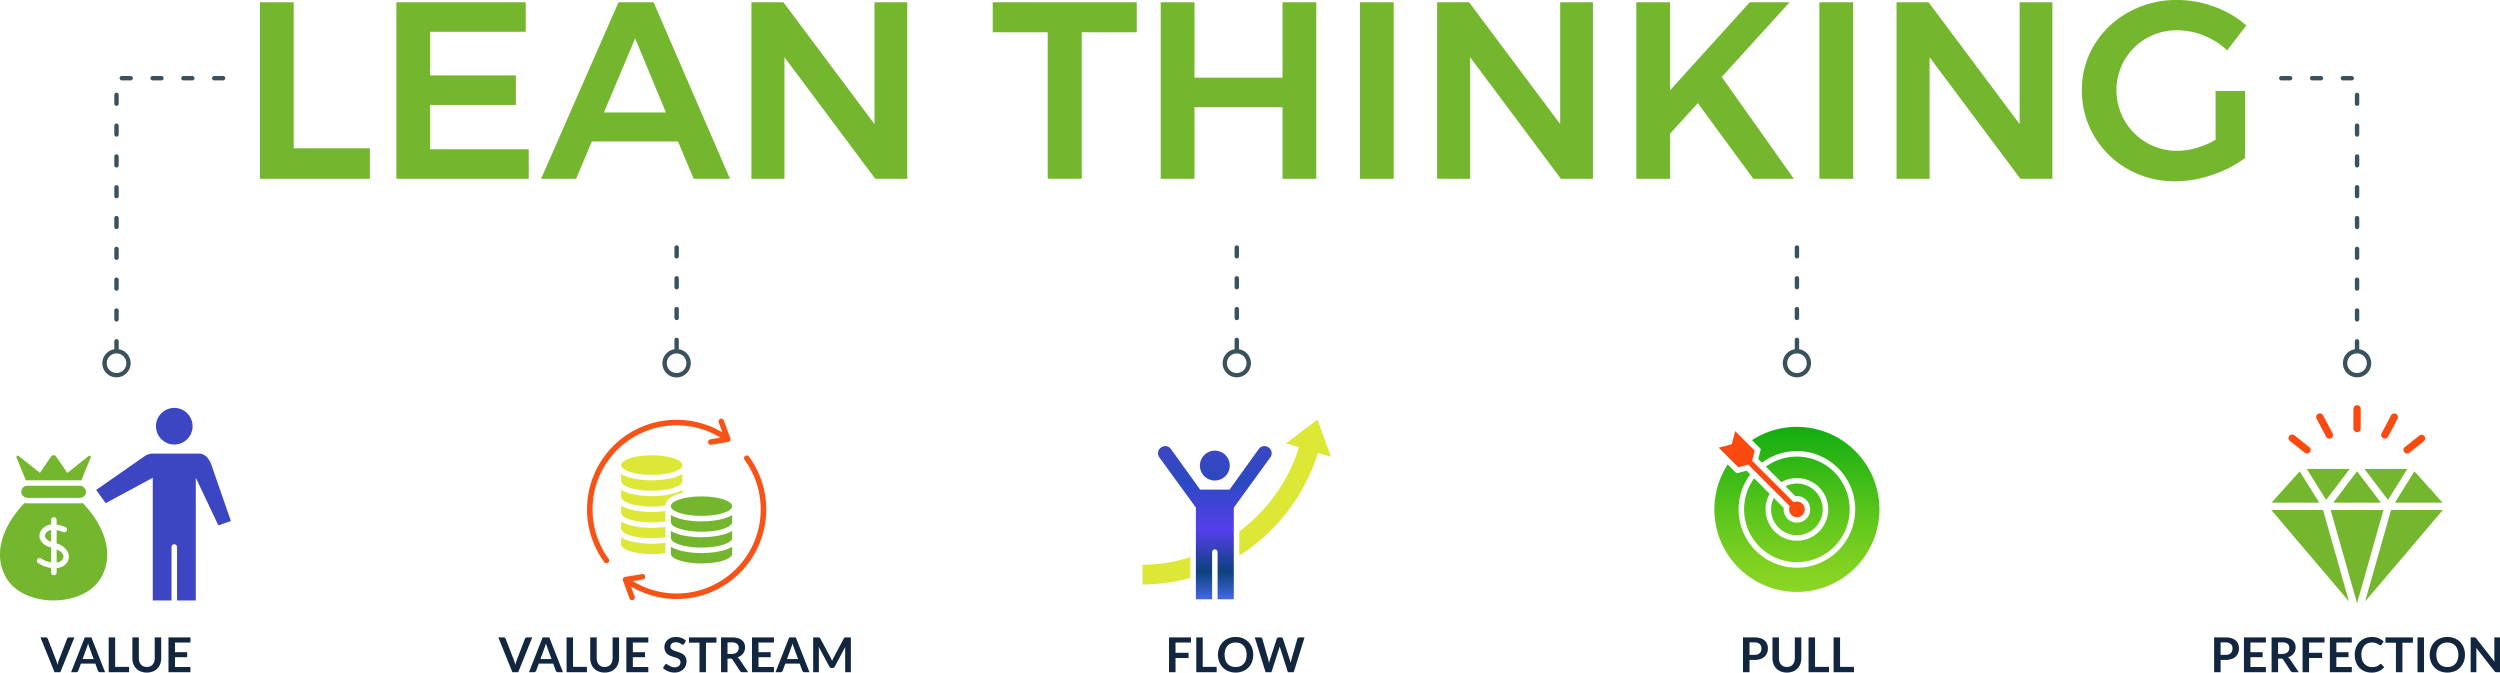 <svg xmlns="http://www.w3.org/2000/svg" xmlns:xlink="http://www.w3.org/1999/xlink" width="440" height="118.373" viewBox="0 0 440 118.373">
  <defs>
    <linearGradient id="linear-gradient" x1="0.5" x2="0.5" y2="1" gradientUnits="objectBoundingBox">
      <stop offset="0" stop-color="#12ad11"/>
      <stop offset="0.106" stop-color="#21b213"/>
      <stop offset="0.525" stop-color="#5bc51c"/>
      <stop offset="0.835" stop-color="#7fd121"/>
      <stop offset="1" stop-color="#8dd624"/>
    </linearGradient>
    <linearGradient id="linear-gradient-2" x1="0.5" x2="0.5" y2="1" gradientUnits="objectBoundingBox">
      <stop offset="0" stop-color="#3d46c2"/>
      <stop offset="0.223" stop-color="#2b49c1"/>
      <stop offset="0.55" stop-color="#553fec"/>
      <stop offset="0.82" stop-color="#0c417d"/>
      <stop offset="1" stop-color="#4369e4"/>
    </linearGradient>
  </defs>
  <g id="Grupo_158131" data-name="Grupo 158131" transform="translate(9369 -296.448)">
    <g id="Grupo_157991" data-name="Grupo 157991" transform="translate(-9600.766 -920.112)">
      <path id="Trazado_206480" data-name="Trazado 206480" d="M845.182,1284.638a2.486,2.486,0,0,1,1.374.7v0a2.488,2.488,0,0,1,0,3.523h0a2.494,2.494,0,0,1-3.527-3.527h0a2.483,2.483,0,0,1,1.374-.7v-1.389a.415.415,0,0,1,.015-.109.388.388,0,0,1,.76.109v1.389Zm-.775-5.262a.388.388,0,0,0,.76.109.415.415,0,0,0,.015-.109v-1.549a.388.388,0,0,0-.76-.108.418.418,0,0,0-.015.108v1.549Zm0-5.423a.388.388,0,0,0,.76.108.414.414,0,0,0,.015-.108V1272.4a.388.388,0,0,0-.76-.108.415.415,0,0,0-.015.108v1.549Zm0-5.422a.388.388,0,0,0,.76.108.418.418,0,0,0,.015-.108v-1.549a.388.388,0,0,0-.76-.108.418.418,0,0,0-.015.108v1.549Zm0-5.423a.388.388,0,0,0,.76.108.414.414,0,0,0,.015-.108v-1.549a.388.388,0,0,0-.76-.108.415.415,0,0,0-.015.108v1.549Zm0-5.422a.388.388,0,0,0,.76.108.418.418,0,0,0,.015-.108v-1.549a.388.388,0,0,0-.76-.109.416.416,0,0,0-.015.109v1.549Zm0-5.423a.388.388,0,0,0,.76.108.414.414,0,0,0,.015-.108v-1.549a.388.388,0,0,0-.76-.108.414.414,0,0,0-.015.108v1.549Zm0-5.422a.388.388,0,0,0,.76.108.418.418,0,0,0,.015-.108v-1.549a.388.388,0,0,0-.76-.109.415.415,0,0,0-.015.109v1.549Zm0-5.423a.388.388,0,0,0,.76.109.415.415,0,0,0,.015-.109v-1.549a.388.388,0,0,0-.76-.108.409.409,0,0,0-.015.108v1.549Zm-.551-4.1a.388.388,0,0,0,.108-.759.394.394,0,0,0-.108-.015h-1.549a.387.387,0,1,0,0,.774Zm-5.423,0a.387.387,0,1,0,0-.774h-1.549a.388.388,0,0,0-.108.759.382.382,0,0,0,.108.015Zm-5.422,0a.387.387,0,0,0,0-.774h-1.549a.387.387,0,1,0,0,.774Zm13,48.563a1.722,1.722,0,1,0,.5,1.217A1.717,1.717,0,0,0,846.01,1285.885Z" transform="translate(-198.185 -6.609)" fill="#3a525e" fill-rule="evenodd"/>
      <path id="Trazado_206481" data-name="Trazado 206481" d="M260.782,1284.638a2.485,2.485,0,0,0-1.375.7v0a2.49,2.49,0,0,0,0,3.523h0a2.494,2.494,0,0,0,3.527-3.527h0a2.485,2.485,0,0,0-1.375-.7v-1.389a.387.387,0,1,0-.774,0v1.389Zm.774-5.262a.388.388,0,0,1-.759.109.417.417,0,0,1-.015-.109v-1.549a.388.388,0,0,1,.759-.108.392.392,0,0,1,.015.108v1.549Zm0-5.423a.388.388,0,0,1-.759.108.416.416,0,0,1-.015-.108V1272.4a.387.387,0,1,1,.774,0v1.549Zm0-5.422a.388.388,0,0,1-.759.108.419.419,0,0,1-.015-.108v-1.549a.388.388,0,0,1,.759-.108.392.392,0,0,1,.015.108v1.549Zm0-5.423a.388.388,0,0,1-.759.108.416.416,0,0,1-.015-.108v-1.549a.387.387,0,1,1,.774,0v1.549Zm0-5.422a.388.388,0,0,1-.759.108.419.419,0,0,1-.015-.108v-1.549a.387.387,0,1,1,.774,0v1.549Zm0-5.423a.388.388,0,0,1-.759.108.416.416,0,0,1-.015-.108v-1.549a.387.387,0,1,1,.774,0v1.549Zm0-5.422a.388.388,0,0,1-.759.108.419.419,0,0,1-.015-.108v-1.549a.387.387,0,1,1,.774,0v1.549Zm0-5.423a.388.388,0,0,1-.759.109.416.416,0,0,1-.015-.109v-1.549a.387.387,0,0,1,.774,0v1.549Zm.551-4.1a.387.387,0,1,1,0-.774h1.549a.387.387,0,1,1,0,.774Zm5.422,0a.388.388,0,0,1-.108-.759.394.394,0,0,1,.108-.015h1.549a.387.387,0,1,1,0,.774Zm5.423,0a.387.387,0,1,1,0-.774H274.5a.387.387,0,1,1,0,.774Zm5.422,0a.387.387,0,0,1,0-.774h1.549a.387.387,0,1,1,0,.774Zm-18.422,48.563a1.722,1.722,0,1,1-.5,1.217A1.719,1.719,0,0,1,259.953,1285.885Z" transform="translate(-8.899 -6.609)" fill="#3a525e" fill-rule="evenodd"/>
      <path id="Trazado_206482" data-name="Trazado 206482" d="M300.117,1216.96h5.948v25.7h13.4v5.37H300.117V1216.96Zm24.011,0H346.9v5.193H330.075v7.678h15.09v5.193h-15.09v7.811h17.353v5.193h-23.3V1216.96Zm52.328,31.068-2.752-6.569H358.525l-2.752,6.569H349.6l13.625-31.068H369.4l13.448,31.068Zm-15.8-11.673h10.918l-5.415-13.048-5.5,13.048Zm47.623-19.4h5.769v31.068h-5.636l-15.978-21.392v21.392h-5.814V1216.96h5.636l16.023,21.437V1216.96Zm20.815,0h25.343v5.282H444.76v25.786h-5.992v-25.786h-9.676v-5.282Zm29.56,0H464.6v13.271h15.49V1216.96h5.947v31.068h-5.947v-12.6H464.6v12.6h-5.947V1216.96Zm35.062,0h5.948v31.068h-5.948V1216.96Zm35.24,0h5.769v31.068h-5.636l-15.978-21.392v21.392H507.3V1216.96h5.637l16.022,21.437V1216.96Zm41.143,31.068h-7.146l-9.764-13.315-4.883,5.37v7.945h-5.947V1216.96H548.3v15.49l14.025-15.49h7.012L557.4,1230.1l12.694,17.931Zm4.483-31.068h5.947v31.068H574.58V1216.96Zm35.239,0h5.77v31.068h-5.637l-15.978-21.392v21.392h-5.814V1216.96H593.8l16.022,21.437V1216.96Zm34.486,15.623H649.5v11.805a20.742,20.742,0,0,1-5.77,2.952,20.2,20.2,0,0,1-6.524,1.132,16.551,16.551,0,0,1-8.322-2.13,15.908,15.908,0,0,1-5.925-5.792,15.568,15.568,0,0,1-2.175-8.1,15.1,15.1,0,0,1,2.219-8.056,16,16,0,0,1,6.058-5.725,17.363,17.363,0,0,1,8.5-2.108,18.8,18.8,0,0,1,6.569,1.2,17.455,17.455,0,0,1,5.592,3.284l-3.373,4.394a12.812,12.812,0,0,0-4.1-2.619,12.526,12.526,0,0,0-4.682-.932,10.733,10.733,0,0,0-5.393,1.4,10.282,10.282,0,0,0-3.883,3.839,10.706,10.706,0,0,0,.022,10.7,10.677,10.677,0,0,0,3.883,3.861,10.57,10.57,0,0,0,5.415,1.42,11.994,11.994,0,0,0,3.351-.51,14.917,14.917,0,0,0,3.351-1.442Z" transform="translate(-22.603)" fill="#75b62f" fill-rule="evenodd"/>
      <path id="Trazado_206483" data-name="Trazado 206483" d="M248.381,1384.164l-2.474,6.126h-1.029l-2.474-6.126h.915a.383.383,0,0,1,.242.072.44.44,0,0,1,.14.187l1.444,3.736c.048.122.1.254.139.4s.085.3.124.456c.033-.158.07-.311.11-.456a3.782,3.782,0,0,1,.132-.4l1.436-3.736a.4.4,0,0,1,.135-.178.373.373,0,0,1,.243-.08Zm3.385,3.813-.746-2.037c-.037-.09-.075-.2-.114-.322s-.079-.259-.118-.4q-.055.216-.114.4c-.04.125-.078.235-.114.328l-.742,2.029Zm2.012,2.313-2.406-6.126h-1.161l-2.411,6.126h.89a.367.367,0,0,0,.242-.08.408.408,0,0,0,.131-.178l.458-1.25h2.537l.458,1.25a.455.455,0,0,0,.14.183.376.376,0,0,0,.242.075Zm4.224-.94v.94h-3.588v-6.126h1.139v5.185Zm3.11.021a1.507,1.507,0,0,0,.592-.11,1.214,1.214,0,0,0,.438-.309,1.369,1.369,0,0,0,.274-.483,1.985,1.985,0,0,0,.1-.635v-3.669h1.139v3.669a2.831,2.831,0,0,1-.175,1.01,2.246,2.246,0,0,1-1.3,1.326,3.078,3.078,0,0,1-2.122,0,2.246,2.246,0,0,1-1.3-1.326,2.831,2.831,0,0,1-.177-1.01v-3.669h1.14v3.665a1.988,1.988,0,0,0,.1.635,1.367,1.367,0,0,0,.276.484,1.22,1.22,0,0,0,.44.312,1.5,1.5,0,0,0,.59.11Zm4.97-4.3v1.7h2.143v.877h-2.143v1.733H268.8v.911h-3.863v-6.126H268.8v.906Z" transform="translate(-3.518 -55.425)" fill="#12263f" fill-rule="evenodd"/>
      <path id="Trazado_206484" data-name="Trazado 206484" d="M368.779,1384.13l-2.474,6.126h-1.029l-2.474-6.126h.915a.383.383,0,0,1,.242.072.44.44,0,0,1,.14.187l1.444,3.736c.048.122.1.254.139.4s.085.3.124.456c.033-.158.07-.311.11-.456a3.947,3.947,0,0,1,.131-.4l1.436-3.736a.405.405,0,0,1,.135-.178.372.372,0,0,1,.243-.08Zm3.385,3.812-.746-2.037c-.036-.09-.074-.2-.114-.322s-.079-.259-.119-.4c-.036.144-.075.279-.114.4s-.078.236-.114.329l-.742,2.029Zm2.013,2.313-2.406-6.126h-1.161l-2.411,6.126h.89a.367.367,0,0,0,.242-.08.407.407,0,0,0,.131-.178l.458-1.25h2.537l.458,1.25a.455.455,0,0,0,.14.183.375.375,0,0,0,.241.075Zm4.224-.94v.94h-3.588v-6.126h1.139v5.185Zm3.11.021a1.507,1.507,0,0,0,.592-.11,1.214,1.214,0,0,0,.438-.309,1.371,1.371,0,0,0,.274-.483,1.985,1.985,0,0,0,.1-.635v-3.669h1.139v3.669a2.831,2.831,0,0,1-.175,1.01,2.246,2.246,0,0,1-1.3,1.326,3.078,3.078,0,0,1-2.122,0,2.245,2.245,0,0,1-1.3-1.326,2.832,2.832,0,0,1-.177-1.01v-3.669h1.14v3.665a1.987,1.987,0,0,0,.1.635,1.375,1.375,0,0,0,.275.485,1.23,1.23,0,0,0,.441.312,1.5,1.5,0,0,0,.59.11Zm4.969-4.3v1.7h2.144v.877h-2.144v1.733h2.72v.911h-3.864v-6.126H389.2v.906Zm9.05.208a.39.39,0,0,1-.108.129.243.243,0,0,1-.143.041.364.364,0,0,1-.192-.066c-.069-.044-.153-.092-.248-.145a2.084,2.084,0,0,0-.336-.147,1.428,1.428,0,0,0-.456-.065,1.356,1.356,0,0,0-.415.057.872.872,0,0,0-.3.159.63.63,0,0,0-.181.243.807.807,0,0,0-.06.312.538.538,0,0,0,.122.36,1.007,1.007,0,0,0,.319.246,3.043,3.043,0,0,0,.454.182c.169.054.343.11.521.171a4.9,4.9,0,0,1,.521.212,1.8,1.8,0,0,1,.453.3,1.4,1.4,0,0,1,.321.452,1.572,1.572,0,0,1,.12.649,2.1,2.1,0,0,1-.141.776,1.789,1.789,0,0,1-.415.631,1.96,1.96,0,0,1-.668.424,2.457,2.457,0,0,1-.9.155,2.917,2.917,0,0,1-.576-.058,2.981,2.981,0,0,1-.543-.163,2.929,2.929,0,0,1-.491-.254,2.4,2.4,0,0,1-.406-.331l.335-.547a.359.359,0,0,1,.11-.1.275.275,0,0,1,.145-.04.4.4,0,0,1,.228.086c.082.058.179.123.293.193a2.267,2.267,0,0,0,.4.192,1.515,1.515,0,0,0,.544.088,1.117,1.117,0,0,0,.754-.232.827.827,0,0,0,.267-.663.612.612,0,0,0-.12-.394.971.971,0,0,0-.32-.257,2.381,2.381,0,0,0-.454-.175q-.254-.072-.517-.157a4.5,4.5,0,0,1-.517-.2,1.668,1.668,0,0,1-.453-.309,1.4,1.4,0,0,1-.319-.477,1.8,1.8,0,0,1-.122-.7,1.7,1.7,0,0,1,.521-1.215,1.885,1.885,0,0,1,.627-.394,2.294,2.294,0,0,1,.855-.149,2.872,2.872,0,0,1,1,.169,2.269,2.269,0,0,1,.78.475l-.284.538Zm5.664-.178h-1.847v5.19h-1.14v-5.19h-1.847v-.936h4.834v.936Zm2.656,1.978a1.769,1.769,0,0,0,.562-.08,1.088,1.088,0,0,0,.394-.223.9.9,0,0,0,.23-.336,1.168,1.168,0,0,0,.076-.428.872.872,0,0,0-.306-.716,1.477,1.477,0,0,0-.94-.25h-.728v2.033Zm2.932,3.211h-1.029a.452.452,0,0,1-.424-.229l-1.288-1.961a.448.448,0,0,0-.158-.157.555.555,0,0,0-.257-.047h-.487v2.394H402v-6.126h1.868a3.886,3.886,0,0,1,1.071.129,2.043,2.043,0,0,1,.733.363,1.411,1.411,0,0,1,.421.556,1.947,1.947,0,0,1,.045,1.3,1.716,1.716,0,0,1-.262.5,1.769,1.769,0,0,1-.424.394,2.119,2.119,0,0,1-.575.266,1.152,1.152,0,0,1,.2.15,1.08,1.08,0,0,1,.169.206l1.533,2.262Zm1.809-5.219v1.7h2.144v.877h-2.144v1.733h2.72v.911h-3.864v-6.126h3.864v.906Zm6.965,2.906-.746-2.037c-.037-.09-.075-.2-.114-.322s-.079-.259-.118-.4q-.055.216-.114.4c-.039.125-.078.236-.114.329l-.742,2.029Zm2.012,2.313h-.881a.376.376,0,0,1-.242-.075.461.461,0,0,1-.14-.183l-.457-1.25h-2.538l-.457,1.25a.409.409,0,0,1-.132.178.367.367,0,0,1-.241.08h-.89L414,1384.13h1.161l2.406,6.126Zm7.279-6.126v6.126h-1V1386.3c0-.158.008-.329.025-.513l-1.851,3.479a.429.429,0,0,1-.4.25h-.161a.427.427,0,0,1-.4-.25l-1.873-3.491c.008.094.015.185.021.276s.009.173.009.25v3.957h-1v-6.126h.86c.051,0,.094,0,.131,0a.379.379,0,0,1,.1.021.221.221,0,0,1,.08.056.461.461,0,0,1,.07.1l1.834,3.4c.048.09.094.184.135.28s.08.195.12.3c.039-.1.08-.206.123-.3s.087-.191.135-.281l1.809-3.393a.441.441,0,0,1,.072-.1.251.251,0,0,1,.084-.056.369.369,0,0,1,.1-.021c.037,0,.08,0,.131,0Z" transform="translate(-43.332 -55.391)" fill="#12263f" fill-rule="evenodd"/>
      <path id="Trazado_206485" data-name="Trazado 206485" d="M815.977,1387.21a1.715,1.715,0,0,0,.547-.079,1.042,1.042,0,0,0,.388-.224.911.911,0,0,0,.23-.356,1.36,1.36,0,0,0,.076-.468,1.236,1.236,0,0,0-.076-.445.886.886,0,0,0-.229-.339,1.021,1.021,0,0,0-.385-.214,1.819,1.819,0,0,0-.551-.074h-.851v2.2Zm0-3.08a3.484,3.484,0,0,1,1.063.144,2.045,2.045,0,0,1,.742.4,1.6,1.6,0,0,1,.435.618,2.136,2.136,0,0,1,.141.788,2.169,2.169,0,0,1-.149.815,1.689,1.689,0,0,1-.445.638,2.066,2.066,0,0,1-.742.416,3.323,3.323,0,0,1-1.045.148h-.851v2.156h-1.14v-6.126Zm4.4.906v1.7h2.144v.877h-2.144v1.733h2.72v.911h-3.864v-6.126h3.864v.906Zm5.58,2.008a1.765,1.765,0,0,0,.562-.08,1.084,1.084,0,0,0,.394-.223.893.893,0,0,0,.23-.336,1.17,1.17,0,0,0,.076-.428.87.87,0,0,0-.307-.716,1.475,1.475,0,0,0-.939-.25h-.729v2.033Zm2.932,3.211h-1.029a.45.45,0,0,1-.424-.229l-1.288-1.961a.437.437,0,0,0-.158-.157.551.551,0,0,0-.257-.047h-.487v2.394H824.1v-6.126h1.868a3.884,3.884,0,0,1,1.07.129,2.043,2.043,0,0,1,.733.363,1.41,1.41,0,0,1,.421.556,1.946,1.946,0,0,1,.045,1.3,1.681,1.681,0,0,1-.262.5,1.77,1.77,0,0,1-.424.394,2.12,2.12,0,0,1-.575.266,1.153,1.153,0,0,1,.2.15,1.076,1.076,0,0,1,.169.206l1.534,2.262Zm1.808-5.219v1.813h2.3v.911h-2.3v2.5h-1.144v-6.126h3.864v.906Zm4.8,0v1.7h2.143v.877h-2.143v1.733h2.719v.911h-3.863v-6.126h3.863v.906Zm7.8,3.775a.23.23,0,0,1,.165.072l.448.487a2.458,2.458,0,0,1-.916.708,3.162,3.162,0,0,1-1.308.246,3.084,3.084,0,0,1-1.225-.233,2.71,2.71,0,0,1-.93-.648,2.833,2.833,0,0,1-.59-.991,3.718,3.718,0,0,1-.206-1.258,3.5,3.5,0,0,1,.22-1.266,2.907,2.907,0,0,1,.621-.989,2.82,2.82,0,0,1,.954-.646,3.173,3.173,0,0,1,1.229-.23,3.03,3.03,0,0,1,1.189.22,2.845,2.845,0,0,1,.882.576l-.381.529a.331.331,0,0,1-.086.089.25.25,0,0,1-.147.038.288.288,0,0,1-.131-.036c-.045-.024-.094-.054-.148-.089s-.116-.073-.187-.116a1.564,1.564,0,0,0-.246-.117,2,2,0,0,0-.323-.088,2.25,2.25,0,0,0-.426-.036,1.9,1.9,0,0,0-.752.145,1.636,1.636,0,0,0-.587.424,1.946,1.946,0,0,0-.381.678,2.842,2.842,0,0,0-.136.914,2.672,2.672,0,0,0,.147.919,2.011,2.011,0,0,0,.4.678,1.693,1.693,0,0,0,.588.421,1.83,1.83,0,0,0,.729.147,3.125,3.125,0,0,0,.422-.025,1.776,1.776,0,0,0,.347-.08,1.573,1.573,0,0,0,.3-.143,1.853,1.853,0,0,0,.281-.214.423.423,0,0,1,.089-.062.215.215,0,0,1,.1-.022Zm5.676-3.745h-1.847v5.19h-1.14v-5.19h-1.847v-.936h4.834v.936Zm1.949,5.19h-1.144v-6.126h1.144v6.126Zm7.21-3.063a3.411,3.411,0,0,1-.222,1.247,2.939,2.939,0,0,1-.63.994,2.858,2.858,0,0,1-.979.654,3.536,3.536,0,0,1-2.538,0,2.876,2.876,0,0,1-.98-.654,2.937,2.937,0,0,1-.634-.994,3.573,3.573,0,0,1,0-2.5,2.935,2.935,0,0,1,.634-.993,2.887,2.887,0,0,1,.98-.655,3.3,3.3,0,0,1,1.267-.235,3.425,3.425,0,0,1,.877.108,3.079,3.079,0,0,1,.754.3,2.813,2.813,0,0,1,.617.479,2.925,2.925,0,0,1,.463.63,3.1,3.1,0,0,1,.291.754,3.591,3.591,0,0,1,.1.856Zm-1.165,0a2.822,2.822,0,0,0-.135-.906,1.943,1.943,0,0,0-.385-.679,1.66,1.66,0,0,0-.607-.428,2.276,2.276,0,0,0-1.614,0,1.679,1.679,0,0,0-.61.428,1.927,1.927,0,0,0-.389.679,3.093,3.093,0,0,0,0,1.809,1.9,1.9,0,0,0,.389.678,1.687,1.687,0,0,0,.61.426,2.265,2.265,0,0,0,1.614,0,1.668,1.668,0,0,0,.607-.426,1.917,1.917,0,0,0,.385-.678,2.809,2.809,0,0,0,.135-.9Zm7.334-3.063v6.126h-.584a.514.514,0,0,1-.226-.045.542.542,0,0,1-.177-.15l-3.2-4.084c.017.187.025.359.025.517v3.762h-1v-6.126h.6a1.1,1.1,0,0,1,.125.005.293.293,0,0,1,.094.025.3.3,0,0,1,.078.055.855.855,0,0,1,.084.1l3.211,4.1c-.008-.1-.015-.2-.021-.292s-.009-.185-.009-.267v-3.724Z" transform="translate(-192.533 -55.391)" fill="#12263f" fill-rule="evenodd"/>
      <path id="Trazado_206486" data-name="Trazado 206486" d="M692.1,1387.244a1.722,1.722,0,0,0,.547-.079,1.043,1.043,0,0,0,.388-.224.911.911,0,0,0,.23-.356,1.357,1.357,0,0,0,.076-.468,1.233,1.233,0,0,0-.076-.444.887.887,0,0,0-.229-.339,1.024,1.024,0,0,0-.386-.214,1.826,1.826,0,0,0-.551-.074h-.851v2.2Zm0-3.08a3.487,3.487,0,0,1,1.064.144,2.045,2.045,0,0,1,.741.4,1.586,1.586,0,0,1,.435.618,2.121,2.121,0,0,1,.141.788,2.18,2.18,0,0,1-.148.815,1.694,1.694,0,0,1-.445.638,2.066,2.066,0,0,1-.743.416,3.316,3.316,0,0,1-1.045.148h-.851v2.156H690.1v-6.126Zm5.719,5.207a1.5,1.5,0,0,0,.592-.11,1.207,1.207,0,0,0,.438-.309,1.368,1.368,0,0,0,.274-.483,1.984,1.984,0,0,0,.1-.635v-3.669h1.139v3.669a2.829,2.829,0,0,1-.175,1.01,2.241,2.241,0,0,1-1.3,1.326,3.078,3.078,0,0,1-2.122,0,2.245,2.245,0,0,1-1.3-1.326,2.831,2.831,0,0,1-.177-1.01v-3.669h1.14v3.665a1.989,1.989,0,0,0,.1.635,1.367,1.367,0,0,0,.276.484,1.221,1.221,0,0,0,.44.312,1.5,1.5,0,0,0,.59.11Zm7.414-.021v.94H701.64v-6.126h1.139v5.185Zm4.4,0v.94h-3.588v-6.126h1.14v5.185Z" transform="translate(-151.567 -55.425)" fill="#12263f" fill-rule="evenodd"/>
      <path id="Trazado_206487" data-name="Trazado 206487" d="M540.313,1385.036v1.813h2.3v.911h-2.3v2.5h-1.144v-6.126h3.863v.906Zm7.24,4.279v.94h-3.588v-6.126H545.1v5.185Zm6.439-2.122a3.428,3.428,0,0,1-.221,1.247,2.938,2.938,0,0,1-.63.994,2.857,2.857,0,0,1-.979.654,3.535,3.535,0,0,1-2.538,0,2.869,2.869,0,0,1-.98-.654,2.95,2.95,0,0,1-.635-.994,3.583,3.583,0,0,1,0-2.5,2.948,2.948,0,0,1,.635-.993,2.88,2.88,0,0,1,.98-.655,3.3,3.3,0,0,1,1.267-.235,3.425,3.425,0,0,1,.877.108,3.08,3.08,0,0,1,.754.3,2.843,2.843,0,0,1,.617.479,2.925,2.925,0,0,1,.463.63,3.1,3.1,0,0,1,.29.754,3.59,3.59,0,0,1,.1.856Zm-1.165,0a2.82,2.82,0,0,0-.135-.906,1.942,1.942,0,0,0-.385-.679,1.658,1.658,0,0,0-.607-.428,2.276,2.276,0,0,0-1.614,0,1.681,1.681,0,0,0-.61.428,1.926,1.926,0,0,0-.388.679,3.094,3.094,0,0,0,0,1.809,1.9,1.9,0,0,0,.388.678,1.69,1.69,0,0,0,.61.426,2.265,2.265,0,0,0,1.614,0,1.666,1.666,0,0,0,.607-.426,1.917,1.917,0,0,0,.385-.678,2.807,2.807,0,0,0,.135-.9Zm10.194-3.063-1.9,6.126h-1.029l-1.339-4.186a2.861,2.861,0,0,1-.1-.373c-.017.071-.033.137-.051.2s-.035.12-.055.173l-1.351,4.186h-1.034l-1.9-6.126h.953a.419.419,0,0,1,.248.069.337.337,0,0,1,.133.189l1.042,3.665c.023.09.045.187.066.294s.042.218.065.333c.023-.119.048-.23.075-.335s.055-.2.086-.292l1.2-3.665a.4.4,0,0,1,.135-.178.371.371,0,0,1,.242-.08h.335a.383.383,0,0,1,.241.072.439.439,0,0,1,.14.187l1.2,3.665a5.229,5.229,0,0,1,.161.606q.055-.334.122-.606l1.043-3.665a.315.315,0,0,1,.13-.183.4.4,0,0,1,.247-.076Z" transform="translate(-101.655 -55.391)" fill="#12263f" fill-rule="evenodd"/>
      <path id="Trazado_206488" data-name="Trazado 206488" d="M556.133,1299.359a2.485,2.485,0,0,1,1.383.7v0a2.49,2.49,0,0,1,0,3.523h0a2.494,2.494,0,0,1-3.527-3.527h0a2.49,2.49,0,0,1,1.385-.7.4.4,0,0,1-.01-.087v-1.55a.387.387,0,1,1,.774,0v1.55a.417.417,0,0,1-.009.088Zm-.766-17.9a.388.388,0,0,1,.759-.108.394.394,0,0,1,.015.108V1283a.387.387,0,1,1-.774,0v-1.549Zm0,5.423a.387.387,0,1,1,.774,0v1.549a.387.387,0,0,1-.774,0v-1.549Zm0,5.422a.388.388,0,0,1,.759-.108.394.394,0,0,1,.015.108v1.549a.387.387,0,1,1-.774,0V1292.3Zm1.6,8.308a1.722,1.722,0,1,0,.5,1.217A1.718,1.718,0,0,0,556.971,1300.608Z" transform="translate(-106.315 -21.332)" fill="#3a525e" fill-rule="evenodd"/>
      <path id="Trazado_206489" data-name="Trazado 206489" d="M702.669,1299.359a2.485,2.485,0,0,0-1.383.7v0a2.488,2.488,0,0,0,0,3.523h0a2.494,2.494,0,0,0,3.527-3.527h0a2.488,2.488,0,0,0-1.385-.7.358.358,0,0,0,.011-.087v-1.55a.388.388,0,0,0-.76-.108.415.415,0,0,0-.015.108v1.55a.417.417,0,0,0,.009.088Zm.766-12.482a.388.388,0,0,0-.76-.108.414.414,0,0,0-.015.108v1.549a.388.388,0,0,0,.76.108.419.419,0,0,0,.015-.108v-1.549Zm0-5.423a.388.388,0,0,0-.76-.108.418.418,0,0,0-.015.108V1283a.388.388,0,0,0,.76.108.42.42,0,0,0,.015-.108v-1.549Zm0,10.845a.388.388,0,0,0-.76-.108.419.419,0,0,0-.015.108v1.549a.388.388,0,0,0,.76.108.423.423,0,0,0,.015-.108V1292.3Zm-1.6,8.308a1.722,1.722,0,1,1-.5,1.217A1.718,1.718,0,0,1,701.831,1300.608Z" transform="translate(-155.022 -21.332)" fill="#3a525e" fill-rule="evenodd"/>
      <path id="Trazado_206490" data-name="Trazado 206490" d="M408.84,1299.359a2.485,2.485,0,0,1,1.383.7l0,0a2.49,2.49,0,0,1,0,3.523h0a2.494,2.494,0,1,1-3.527-3.527h0a2.49,2.49,0,0,1,1.385-.7.358.358,0,0,1-.011-.087v-1.55a.388.388,0,0,1,.76-.108.415.415,0,0,1,.015.108v1.55a.415.415,0,0,1-.009.088Zm-.766-12.482a.388.388,0,0,1,.76-.108.414.414,0,0,1,.015.108v1.549a.388.388,0,0,1-.76.108.415.415,0,0,1-.015-.108v-1.549Zm0-5.423a.388.388,0,0,1,.76-.108.418.418,0,0,1,.015.108V1283a.388.388,0,0,1-.76.108.416.416,0,0,1-.015-.108v-1.549Zm0,10.845a.388.388,0,0,1,.76-.108.419.419,0,0,1,.015.108v1.549a.388.388,0,0,1-.76.108.419.419,0,0,1-.015-.108V1292.3Zm1.6,8.308a1.722,1.722,0,1,0,.5,1.217A1.717,1.717,0,0,0,409.678,1300.608Z" transform="translate(-57.607 -21.332)" fill="#3a525e" fill-rule="evenodd"/>
      <g id="Grupo_154294" data-name="Grupo 154294" transform="translate(631.509 1287.866)">
        <path id="Trazado_206491" data-name="Trazado 206491" d="M838.129,1347.091H829.01l13.679,16.1-4.56-16.1Zm-2.865-7.221,3.4,5.45,4.148-5.45Zm8.847.416,4.2,5.519h-8.4l4.2-5.519Zm-6.655,5.519h-8.394l4.951-5.514,3.443,5.514Zm16.753-5.514-3.443,5.514h8.394l-4.951-5.514Zm-8.8-.421,4.148,5.45,3.4-5.45Zm13.8,7.221h-9.119l-4.559,16.1,13.679-16.1Zm-10.453,0-4.647,16.412-4.647-16.412Z" transform="translate(-829.01 -1328.643)" fill="#75b62f" fill-rule="evenodd"/>
        <path id="Trazado_206492" data-name="Trazado 206492" d="M851.612,1324.9a.642.642,0,0,1,1.136.6l-1.665,3.142a.642.642,0,0,1-1.136-.6l1.665-3.143Zm-17.764,4.533a.64.64,0,1,1,.794-1l2.614,2.068a.64.64,0,0,1-.794,1l-2.614-2.068Zm4.665-3.935a.642.642,0,1,1,1.135-.6l1.665,3.143a.642.642,0,1,1-1.135.6l-1.665-3.143Zm6.474-1.755a.643.643,0,1,1,1.286,0v3.465a.643.643,0,0,1-1.286,0v-3.465Zm11.632,4.685a.64.64,0,0,1,.794,1L854.8,1331.5a.64.64,0,0,1-.794-1Z" transform="translate(-830.529 -1323.096)" fill="#fb4a0f" fill-rule="evenodd"/>
      </g>
      <g id="Grupo_154295" data-name="Grupo 154295" transform="translate(533.499 1291.688)">
        <path id="Trazado_206493" data-name="Trazado 206493" d="M697.1,1328.807a14.456,14.456,0,0,0-7.91,2.341l1.568,1.568-.469,1.751.655.655a10.262,10.262,0,1,1-2.054,2.054l-.655-.655-1.751.469-1.567-1.567a14.526,14.526,0,1,0,12.183-6.615Zm-2.021,10.45a4.545,4.545,0,1,1-2.053,2.054l1.751,1.751a2.256,2.256,0,0,0-.015.271,2.332,2.332,0,0,0,.685,1.652h0a2.335,2.335,0,0,0,3.305,0h0a2.335,2.335,0,0,0,0-3.305l0,0a2.333,2.333,0,0,0-1.653-.686,2.392,2.392,0,0,0-.27.016l-1.751-1.751Zm-3.444-3.444a9.29,9.29,0,1,1-2.054,2.054l2.729,2.728a5.518,5.518,0,1,0,2.054-2.053Z" transform="translate(-682.577 -1328.807)" fill-rule="evenodd" fill="url(#linear-gradient)"/>
        <path id="Trazado_206494" data-name="Trazado 206494" d="M702.631,1348.861a1.377,1.377,0,1,1-.4.97A1.368,1.368,0,0,1,702.631,1348.861Z" transform="translate(-689.076 -1335.306)" fill="#fb4a0f" fill-rule="evenodd"/>
        <path id="Trazado_206495" data-name="Trazado 206495" d="M690.057,1333.382l-3.436-3.436-.614,2.29-2.29.614,3.436,3.436,1.751-.469,8.234,8.234a.484.484,0,0,0,.685-.685l-8.234-8.234Z" transform="translate(-682.954 -1329.184)" fill="#fb4a0f" fill-rule="evenodd"/>
      </g>
      <g id="Grupo_154296" data-name="Grupo 154296" transform="translate(432.858 1290.391)">
        <path id="Trazado_206496" data-name="Trazado 206496" d="M563.079,1332.739a32.371,32.371,0,0,1-3.171,7.1,33.609,33.609,0,0,1-10.671,11v-4.247a30.348,30.348,0,0,0,3.153-2.749,29.989,29.989,0,0,0,4.531-5.786,28.883,28.883,0,0,0,2.818-6.3l-2.3-.681,5.558-4.2,2.376,6.549-2.3-.679Zm-22.452,21.983a30.993,30.993,0,0,1-8.415,1.189v-3.477a27.559,27.559,0,0,0,8.415-1.349Z" transform="translate(-532.212 -1326.869)" fill="#dce736" fill-rule="evenodd"/>
        <path id="Trazado_206497" data-name="Trazado 206497" d="M549.612,1344.695v16.132H546.76v-8.3a.484.484,0,1,0-.968,0v8.3h-2.853v-16.132l-6.435-8.862a1.21,1.21,0,0,1,.274-1.691,1.213,1.213,0,0,1,1.76.223l5.143,7.156h5.185l5.149-7.156a1.213,1.213,0,0,1,1.689-.274,1.19,1.19,0,0,1,.559.839,1.167,1.167,0,0,1-.214.9l-6.435,8.862Zm-3.337-10.027a2.626,2.626,0,1,0,2.626,2.626A2.626,2.626,0,0,0,546.275,1334.668Z" transform="translate(-533.555 -1329.182)" fill-rule="evenodd" fill="url(#linear-gradient-2)"/>
      </g>
      <g id="Grupo_154298" data-name="Grupo 154298" transform="translate(231.765 1287.698)">
        <path id="Trazado_206498" data-name="Trazado 206498" d="M274.587,1340.086v21.6h-3.3v-9.41a.484.484,0,1,0-.969,0v9.41h-3.3v-21.6l-8.289,4.47-1.675-2.326,8.455-5.891a2.644,2.644,0,0,1,1.573-.506h8.012c1.307,0,1.991,1.128,2.377,2.377l3.293,9.486-2.205.774Z" transform="translate(-240.127 -1327.14)" fill="#3d46c2" fill-rule="evenodd"/>
        <circle id="Elipse_12958" data-name="Elipse 12958" cx="3.224" cy="3.224" r="3.224" transform="translate(26.797 1.476) rotate(-13.235)" fill="#3d46c2"/>
        <g id="Grupo_154297" data-name="Grupo 154297" transform="translate(0 8.981)">
          <rect id="Rectángulo_296158" data-name="Rectángulo 296158" width="11.408" height="2.126" rx="1.063" transform="translate(3.736 5.376)" fill="#75b62f"/>
          <path id="Trazado_206499" data-name="Trazado 206499" d="M246.086,1340.685l1.641-4.018a.232.232,0,0,0-.359-.27l-3.753,2.986-1.963-2.884a.542.542,0,0,0-.9,0l-1.96,2.859-3.756-2.966a.233.233,0,0,0-.359.27l1.644,4.024a2.023,2.023,0,0,1,.24-.014h9.283a2.012,2.012,0,0,1,.239.014Zm-2.8,8.216a.483.483,0,0,1-.341.9,7.879,7.879,0,0,0-.973-.3c-.08-.019-.159-.036-.238-.051v2.356a2.975,2.975,0,0,1,2.106,1.835,1.908,1.908,0,0,1,.055.482,1.875,1.875,0,0,1-.446,1.191,2.292,2.292,0,0,1-1.23.732,3.269,3.269,0,0,1-.484.079v.781a.484.484,0,0,1-.969,0v-.811a5.462,5.462,0,0,1-.918-.2,5.22,5.22,0,0,1-1.369-.657.482.482,0,1,1,.541-.8,4.286,4.286,0,0,0,1.116.531,4.548,4.548,0,0,0,.631.151V1352.5c-.07-.022-.141-.046-.213-.067a2.642,2.642,0,0,1-1.687-1.26,1.607,1.607,0,0,1-.132-1.009,1.937,1.937,0,0,1,.427-.877,2.488,2.488,0,0,1,1.6-.848v-.784a.484.484,0,1,1,.969,0v.819c.153.023.307.053.457.089a8.977,8.977,0,0,1,1.1.341Zm-2.521.509a1.5,1.5,0,0,0-.863.494.97.97,0,0,0-.22.434.659.659,0,0,0,.053.414,1.674,1.674,0,0,0,1.029.73v-2.072Zm2.136,4.462c-.114-.461-.608-.784-1.167-1.026v2.308a2.041,2.041,0,0,0,.253-.046,1.34,1.34,0,0,0,.724-.414.918.918,0,0,0,.22-.582.934.934,0,0,0-.029-.24Zm3.419-9.2a2.01,2.01,0,0,1-.478.057h-9.283a2.015,2.015,0,0,1-.479-.057c-3.426,3.543-5.891,8.772-3.134,13.3,3.12,5.13,13.386,5.13,16.507,0C252.215,1353.448,249.751,1348.22,246.325,1344.676Z" transform="translate(-231.765 -1336.263)" fill="#75b62f" fill-rule="evenodd"/>
        </g>
      </g>
      <g id="Grupo_154299" data-name="Grupo 154299" transform="translate(335.09 1290.237)">
        <path id="Trazado_206500" data-name="Trazado 206500" d="M389.941,1351.325a.482.482,0,0,1-.779.568,15.76,15.76,0,0,1,20.784-22.837l-.645-1.77a.483.483,0,0,1,.908-.329l1.145,3.141a.483.483,0,0,1-.29.618.5.5,0,0,1-.087.023l-2.965.491a.483.483,0,1,1-.155-.953l1.762-.292a14.8,14.8,0,0,0-19.677,21.341Zm4.569,6.619-.645-1.769a15.76,15.76,0,0,0,20.783-22.837.482.482,0,1,0-.779.567,14.8,14.8,0,0,1-19.677,21.341l1.762-.292a.483.483,0,1,0-.155-.953l-2.965.491a.454.454,0,0,0-.087.023.482.482,0,0,0-.289.619l1.145,3.14a.483.483,0,1,0,.908-.329Z" transform="translate(-386.14 -1326.639)" fill="#f85316" fill-rule="evenodd"/>
        <path id="Trazado_206501" data-name="Trazado 206501" d="M405.883,1339.568v1.231c0,.947-2.414,1.715-5.39,1.715s-5.39-.768-5.39-1.715v-1.231c1.477.962,4.241,1.125,5.39,1.125s3.913-.163,5.39-1.125Zm-3,13.925a15.526,15.526,0,0,1-2.394.178c-2.977,0-5.39-.768-5.39-1.715v-1.23c1.477.961,4.241,1.125,5.39,1.125a17.388,17.388,0,0,0,2.394-.175v1.818Zm0-2.789v-1.818a17.521,17.521,0,0,1-2.394.175c-1.149,0-3.913-.164-5.39-1.126v1.231c0,.947,2.413,1.715,5.39,1.715a15.51,15.51,0,0,0,2.394-.178Zm0-2.79a15.431,15.431,0,0,1-2.394.179c-2.977,0-5.39-.768-5.39-1.715v-1.231c1.477.961,4.241,1.125,5.39,1.125a17.484,17.484,0,0,0,2.394-.175v1.817Zm3-5.557c-1.477.962-4.241,1.126-5.39,1.126s-3.913-.164-5.39-1.126v1.231c0,.948,2.413,1.715,5.39,1.715a15.492,15.492,0,0,0,2.4-.179c.082-1.225,1.479-1.876,2.992-2.216v-.552Zm-10.78-4.347c0,.947,2.413,1.715,5.39,1.715s5.39-.768,5.39-1.715-2.414-1.716-5.39-1.716S395.1,1337.062,395.1,1338.01Z" transform="translate(-389.104 -1329.832)" fill="#dce736" fill-rule="evenodd"/>
        <path id="Trazado_206502" data-name="Trazado 206502" d="M418.959,1350.37v1.23c0,.948-2.413,1.715-5.39,1.715s-5.39-.768-5.39-1.715v-1.23c1.477.961,4.241,1.125,5.39,1.125s3.914-.164,5.39-1.125Zm0,5.579v1.23c0,.948-2.413,1.715-5.39,1.715s-5.39-.768-5.39-1.715v-1.23c1.477.961,4.241,1.125,5.39,1.125s3.914-.164,5.39-1.125Zm0-2.79c-1.476.962-4.241,1.125-5.39,1.125s-3.913-.163-5.39-1.125v1.231c0,.947,2.414,1.715,5.39,1.715s5.39-.768,5.39-1.715v-1.231Zm-10.78-4.348c0,.948,2.414,1.715,5.39,1.715s5.39-.768,5.39-1.715-2.413-1.716-5.39-1.716S408.179,1347.864,408.179,1348.812Z" transform="translate(-393.428 -1333.404)" fill="#75b62f" fill-rule="evenodd"/>
      </g>
    </g>
  </g>
</svg>
